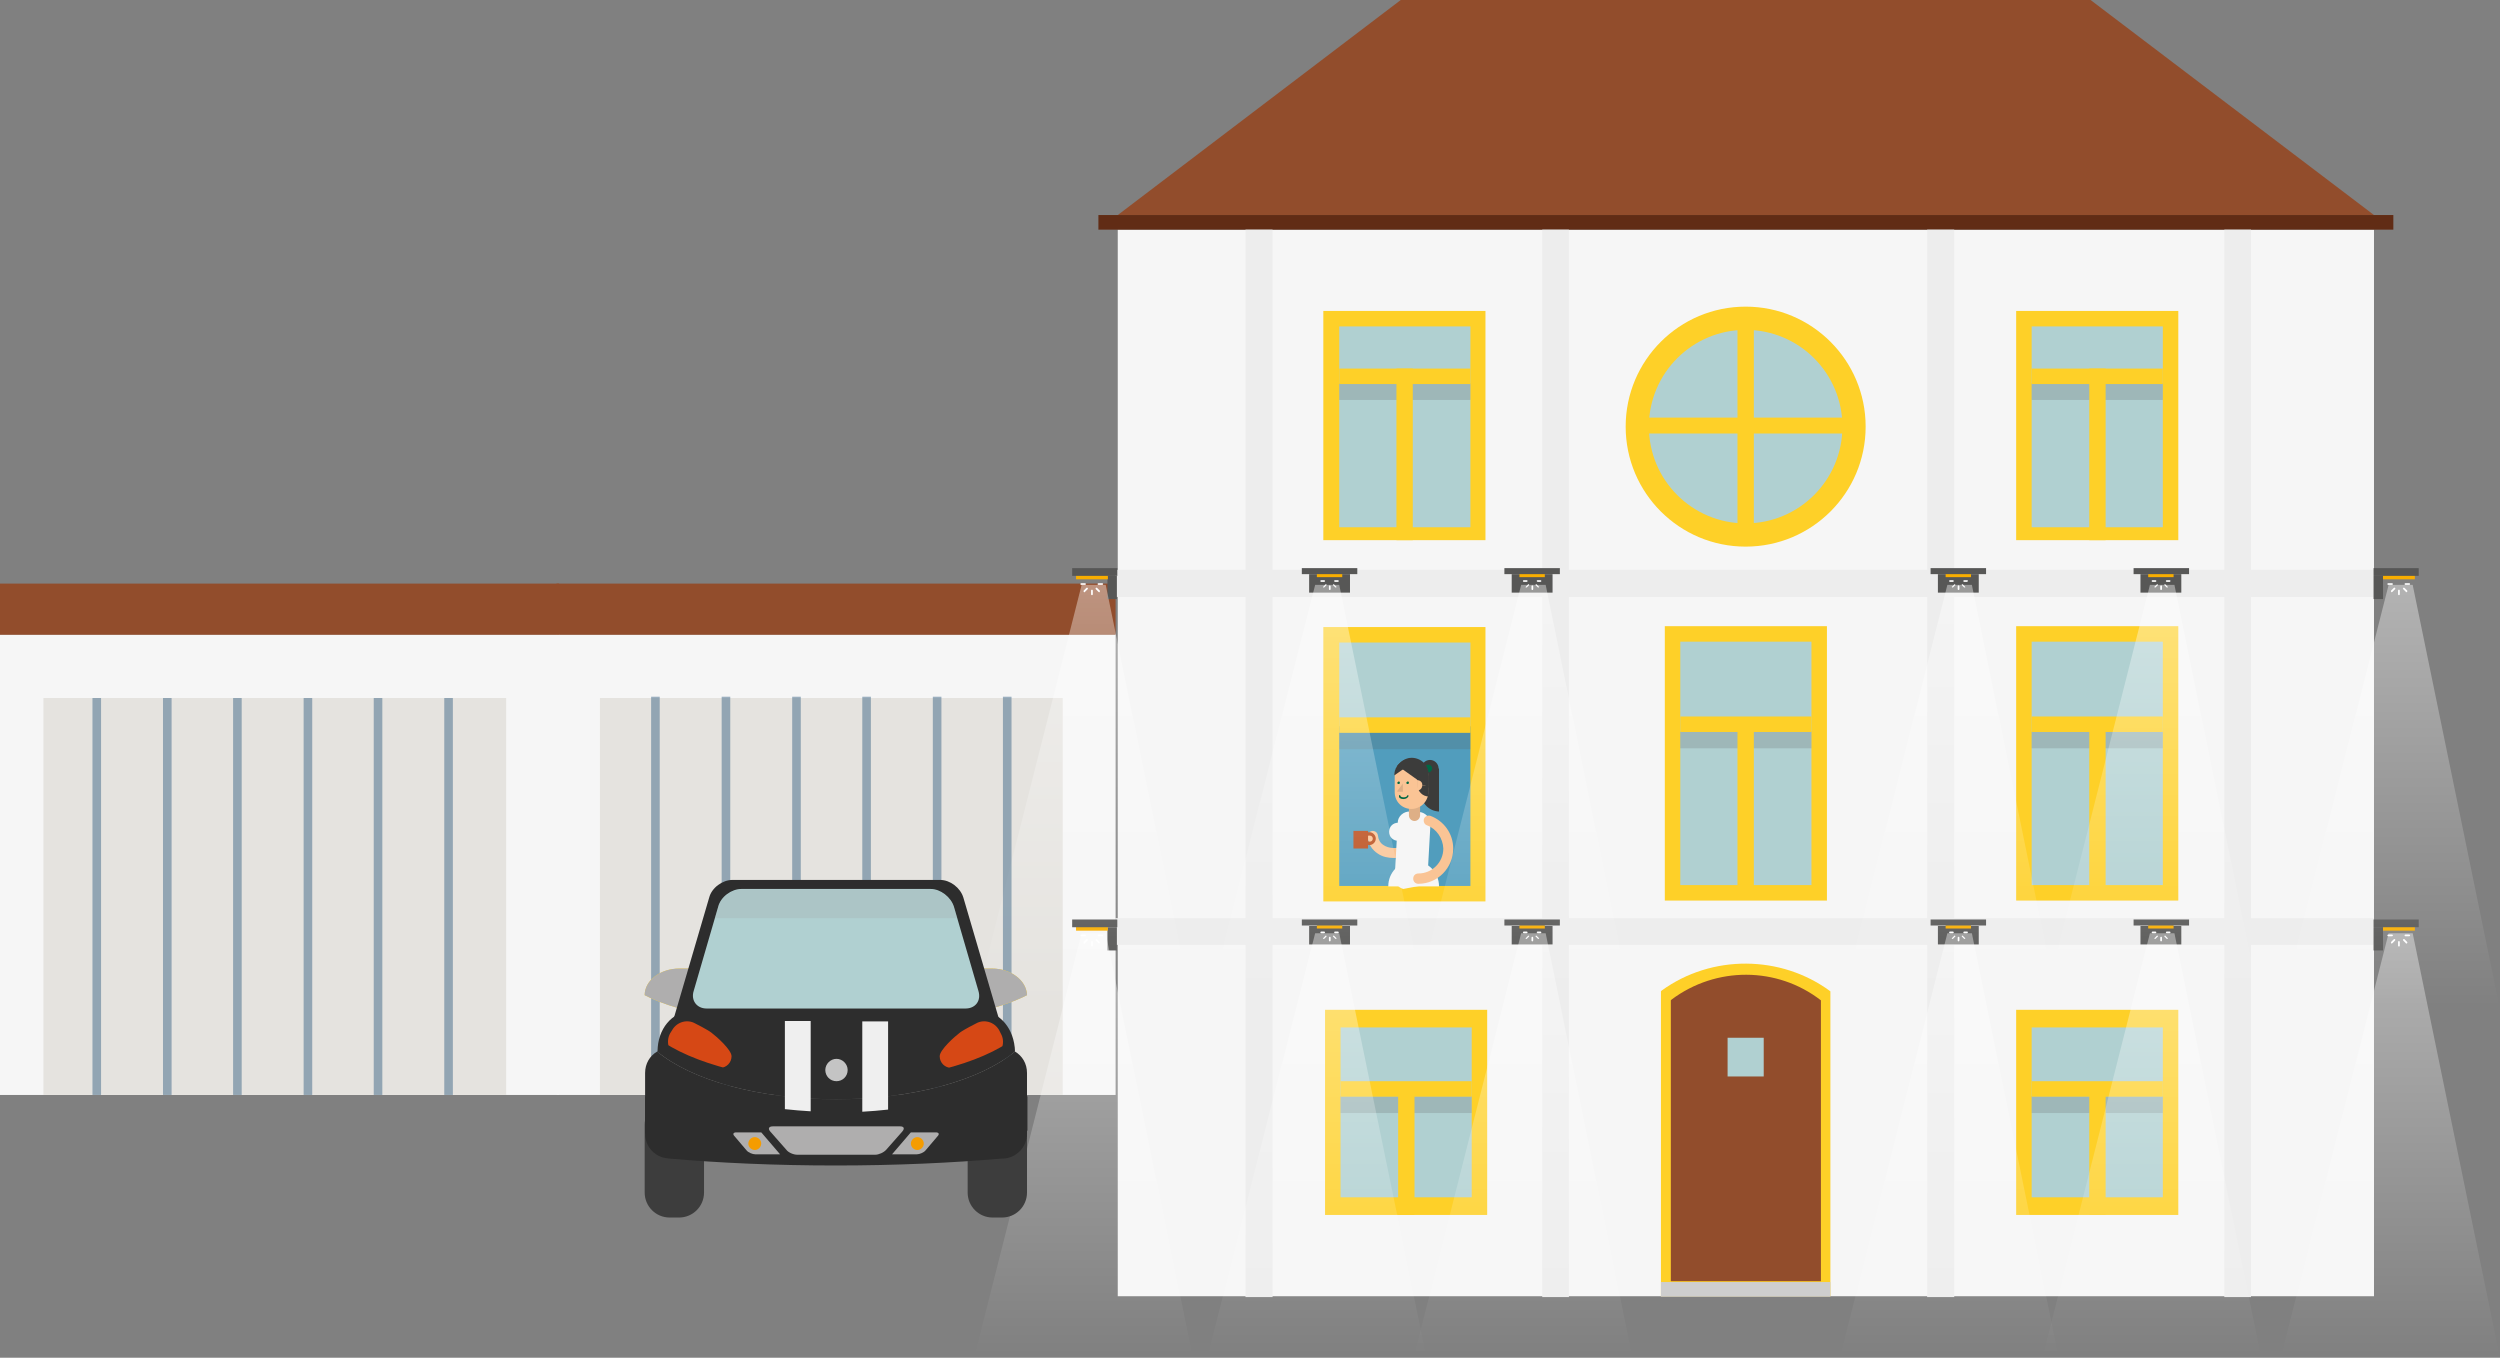 <?xml version="1.0" encoding="utf-8"?>
<!-- Generator: Adobe Illustrator 19.1.0, SVG Export Plug-In . SVG Version: 6.00 Build 0)  -->
<svg version="1.0" id="Laag_1" xmlns="http://www.w3.org/2000/svg" xmlns:xlink="http://www.w3.org/1999/xlink" x="0px" y="0px"
	 viewBox="0 0 581.3 315.7" style="enable-background:new 0 0 581.3 315.7;" xml:space="preserve">
<rect x="0" y="0" width="581.3" height="315.7" fill="#808080" stroke="none"/>
<style type="text/css">
	.st0{fill:#F6F6F6;}
	.st1{fill:#924D2C;}
	.st2{fill:#E5E3DF;}
	.st3{opacity:0.5;}
	.st4{fill:none;stroke:#406887;stroke-width:2;stroke-miterlimit:10;}
	.st5{fill:#FED028;}
	.st6{fill:#612C15;}
	.st7{fill:#B0D0D1;}
	.st8{opacity:0.2;fill:#575756;}
	.st9{fill:#519DBD;}
	.st10{fill:#FAC495;}
	.st11{fill:#3C3C3B;}
	.st12{fill:#006844;}
	.st13{fill:#DEAF86;}
	.st14{fill:#DDAE86;}
	.st15{fill:#B94917;}
	.st16{fill:#CECECE;}
	.st17{fill:#EDEDED;}
	.st18{fill:#575756;}
	.st19{fill:#F9AE00;}
	.st20{fill:#FFFFFF;}
	.st21{opacity:0.4;fill:url(#SVGID_1_);}
	.st22{opacity:0.4;fill:url(#SVGID_2_);}
	.st23{opacity:0.4;fill:url(#SVGID_3_);}
	.st24{opacity:0.4;fill:url(#SVGID_4_);}
	.st25{opacity:0.4;fill:url(#SVGID_5_);}
	.st26{opacity:0.4;fill:url(#SVGID_6_);}
	.st27{opacity:0.4;fill:url(#SVGID_7_);}
	.st28{opacity:0.4;fill:url(#SVGID_8_);}
	.st29{opacity:0.4;fill:url(#SVGID_9_);}
	.st30{opacity:0.4;fill:url(#SVGID_10_);}
	.st31{opacity:0.4;fill:url(#SVGID_11_);}
	.st32{opacity:0.4;fill:url(#SVGID_12_);}
	.st33{fill:#AFAEAE;}
	.st34{fill:#2D2D2D;}
	.st35{fill:#3D3D3D;}
	.st36{opacity:0.4;fill:#2D2D2D;}
	.st37{opacity:0.4;fill:#F59C00;}
	.st38{fill:#C4C4C4;}
	.st39{clip-path:url(#SVGID_14_);}
	.st40{fill:#D64815;}
	.st41{fill:#F59C00;}
	.st42{opacity:0.2;}
	.st43{fill:#9D9D9C;}
	.st44{fill:#EFEFEF;}
</style>
<g>
	<g>
		<rect x="129.4" y="147.5" class="st0" width="130" height="107.1"/>
		<rect x="129.4" y="135.7" class="st1" width="130" height="11.9"/>
		<rect x="139.5" y="162.3" class="st2" width="107.6" height="92.3"/>
	</g>
	<g>
		<rect x="0" y="147.5" class="st0" width="130" height="107.1"/>
		<rect x="0" y="135.7" class="st1" width="130" height="11.9"/>
		<rect x="10.1" y="162.3" class="st2" width="107.6" height="92.3"/>
		<g class="st3">
			<line class="st4" x1="22.5" y1="162.3" x2="22.5" y2="254.6"/>
			<line class="st4" x1="38.9" y1="162.3" x2="38.9" y2="254.6"/>
			<line class="st4" x1="55.2" y1="162.3" x2="55.2" y2="254.6"/>
			<line class="st4" x1="71.6" y1="162.3" x2="71.6" y2="254.6"/>
			<line class="st4" x1="87.9" y1="162.3" x2="87.9" y2="254.6"/>
			<line class="st4" x1="104.3" y1="162.3" x2="104.3" y2="254.6"/>
		</g>
	</g>
	<g>
		<rect x="259.9" y="53.4" class="st0" width="292.1" height="248"/>
		<path class="st5" d="M386.2,301.4h39.4v-70.9h0c-11.5-8.5-27.6-8.6-39.2-0.2l-0.2,0.2V301.4z"/>
		<polygon class="st1" points="486.1,0 406.1,0 405.8,0 325.7,0 259.9,50 405.8,50 406.1,50 552,50 		"/>
		<polygon class="st6" points="406.1,50 405.8,50 255.4,50 255.4,53.4 405.8,53.4 406.1,53.4 556.5,53.4 556.5,50 		"/>
		<circle class="st5" cx="405.9" cy="99.2" r="27.9"/>
		<circle class="st7" cx="405.9" cy="99.2" r="22.5"/>
		<polyline class="st5" points="404,122.7 407.8,122.7 407.8,75.2 404,75.2 		"/>
		<polyline class="st5" points="382.2,97.1 382.2,100.8 429.6,100.8 429.6,97.1 		"/>
		<g>
			<rect x="307.7" y="72.3" class="st5" width="37.7" height="53.3"/>
			<rect x="311.4" y="75.9" class="st7" width="30.5" height="46.7"/>
			<rect x="311.4" y="89.1" class="st8" width="30.5" height="3.9"/>
			<rect x="324.7" y="85.7" class="st5" width="3.8" height="39.9"/>
			<rect x="311.4" y="85.7" class="st5" width="30.5" height="3.6"/>
		</g>
		<g>
			<rect x="468.8" y="72.3" class="st5" width="37.7" height="53.3"/>
			<rect x="472.4" y="75.9" class="st7" width="30.5" height="46.7"/>
			<rect x="472.4" y="89.1" class="st8" width="30.5" height="3.9"/>
			<rect x="485.8" y="85.7" class="st5" width="3.8" height="39.9"/>
			<rect x="472.4" y="85.7" class="st5" width="30.5" height="3.6"/>
		</g>
		<g>
			<g>
				<rect x="307.7" y="145.8" class="st5" width="37.7" height="63.8"/>
				<rect x="311.4" y="149.4" class="st7" width="30.5" height="19.4"/>
				<rect x="311.4" y="168.9" class="st9" width="30.5" height="37.1"/>
				<rect x="311.4" y="170.3" class="st8" width="30.5" height="3.9"/>
				<rect x="311.4" y="166.8" class="st5" width="30.5" height="3.6"/>
			</g>
			<g>
				<path class="st10" d="M324.1,199.5c1,0,2-0.2,3-0.5c1.2-0.4,2.1-1.3,2.4-2.6c0.5-2-0.5-4.6-1.8-5.9c-0.5-0.5-1.2-0.5-1.7,0
					c-0.5,0.5-0.5,1.2,0,1.7c0.8,0.8,1.4,2.5,1.2,3.7c-0.1,0.5-0.4,0.7-0.8,0.9c-1.8,0.6-3.5,0.5-4.7-0.3c-0.8-0.5-1.2-1.3-1.3-2.2
					c-0.1-0.7-0.6-1.1-1.3-1.1c-0.7,0.1-1.1,0.6-1.1,1.3c0.1,1.7,1,3.1,2.4,4C321.4,199.2,322.7,199.5,324.1,199.5z"/>
				<g>
					<path class="st0" d="M331.9,204.3l0.7-12.5c0.1-1.5-1.1-2.9-2.6-3l-2.1-0.1c-1.5-0.1-2.9,1.1-2.9,2.6l-0.7,12.6
						c-0.1,1.3,0.8,2.5,2,2.8l5.3-1C331.7,205.3,331.8,204.9,331.9,204.3z"/>
				</g>
				<g>
					<path class="st0" d="M334.6,206.1c0-3.3-2.6-5.9-5.9-5.9c-3.3,0-5.9,2.6-5.9,5.9l0,0L334.6,206.1L334.6,206.1z"/>
				</g>
				<path class="st10" d="M329.8,205.5C329.8,205.5,329.8,205.5,329.8,205.5c4.5,0,8.1-3.7,8.1-8.2c0-3.4-2.1-6.4-5.3-7.6
					c-0.6-0.2-1.3,0.1-1.5,0.7c-0.2,0.6,0.1,1.3,0.7,1.5c2.2,0.8,3.7,3,3.8,5.4c0,3.2-2.6,5.8-5.8,5.8c-0.7,0-1.2,0.5-1.2,1.2
					C328.6,205,329.1,205.5,329.8,205.5z"/>
				<g>
					<path class="st0" d="M327.2,193.4c0,1.2-0.9,2.1-2.1,2.1c-1.2,0-2.1-0.9-2.1-2.1c0-1.2,0.9-2.1,2.1-2.1
						C326.3,191.3,327.2,192.3,327.2,193.4z"/>
				</g>
				<g>
					<path class="st11" d="M330.5,184.6h4.1v4.1C332.3,188.6,330.5,186.8,330.5,184.6z"/>
					<path class="st11" d="M330.5,178.7c0,1.1,0.9,2,2,2c1.1,0,2-0.9,2-2c0-1.1-0.9-2-2-2C331.4,176.7,330.5,177.6,330.5,178.7z"/>
					<rect x="330.5" y="178.7" class="st11" width="4.1" height="6"/>
					<path class="st12" d="M331.2,178.7c0,0.5,0.4,0.9,0.9,0.9c0.5,0,0.9-0.4,0.9-0.9c0-0.5-0.4-0.9-0.9-0.9
						C331.6,177.8,331.2,178.2,331.2,178.7z"/>
				</g>
				<path class="st13" d="M328.9,190.9c0.7,0,1.3-0.6,1.3-1.3v-2.5c0-0.7-0.6-1.3-1.3-1.3c-0.7,0-1.3,0.6-1.3,1.3v2.5
					C327.6,190.3,328.2,190.9,328.9,190.9z"/>
				<path class="st10" d="M324.9,178.2C324.9,178.2,324.9,178.2,324.9,178.2c0.1-0.1,0.1-0.2,0.2-0.3c0.1-0.1,0.2-0.2,0.3-0.3
					c0.2-0.2,0.4-0.4,0.7-0.6c0.6-0.4,1.3-0.6,2.1-0.6c2.2,0,3.9,1.7,3.9,3.9l0,0.5l0,0v0.9l0,2.5c0,0.1,0,0.2,0,0.3c0,0,0,0,0,0
					c-0.1,1.3-0.9,2.5-2,3.1c-0.6,0.3-1.2,0.5-1.9,0.5c-2.2,0-3.9-1.7-3.9-3.9l0-3.1v-0.9C324.3,179.5,324.5,178.8,324.9,178.2z"/>
				<g>
					<path class="st11" d="M325.1,177.8c0.1-0.1,0.2-0.2,0.3-0.3c0.2-0.2,0.4-0.4,0.7-0.6c0.6-0.4,1.3-0.7,2.1-0.7
						c2.2,0,4,1.7,4,3.9l0,3.1l-7.3-5.2C325,177.9,325,177.9,325.1,177.8z"/>
				</g>
				<g>
					<path class="st12" d="M327,182c0,0.2,0.1,0.3,0.3,0.3c0.2,0,0.3-0.1,0.3-0.3c0-0.2-0.1-0.3-0.3-0.3
						C327.1,181.8,327,181.9,327,182z"/>
					<path class="st12" d="M324.9,182c0,0.2,0.1,0.3,0.3,0.3c0.2,0,0.3-0.1,0.3-0.3c0-0.2-0.1-0.3-0.3-0.3
						C325.1,181.8,324.9,181.9,324.9,182z"/>
					<g>
						<path class="st12" d="M326.3,185.8c0.6,0,1.1-0.3,1.2-0.7c0-0.1,0-0.2-0.1-0.2c-0.1,0-0.2,0-0.2,0.1c0,0.2-0.4,0.4-0.8,0.4
							c-0.5,0-0.8-0.2-0.8-0.4c0-0.1-0.1-0.2-0.2-0.1c-0.1,0-0.1,0.1-0.1,0.2C325.2,185.5,325.7,185.8,326.3,185.8z"/>
					</g>
				</g>
				<polygon class="st14" points="326.2,182.2 324.9,183.9 324.9,184.1 326.2,184.1 				"/>
				<path class="st11" d="M332.2,185.2c-1.4,0-2.6-1.2-2.6-2.6h2.6V185.2z"/>
				<polyline class="st11" points="332.2,180.3 329.6,180.3 329.6,182.6 332.2,182.6 				"/>
				<path class="st10" d="M329.5,181.4v2.4c0.7,0,1.2-0.5,1.2-1.2C330.8,181.9,330.2,181.4,329.5,181.4z"/>
				<g>
					<path class="st11" d="M324.2,180.3c0-0.8,0.2-1.5,0.6-2.1c0,0,0,0,0,0c0.1-0.1,0.1-0.2,0.2-0.3c0.1-0.1,0.2-0.2,0.3-0.3
						c0.2-0.2,0.4-0.4,0.7-0.6c0.6-0.4,1.3-0.6,2.1-0.6c0.5,0,1,0.1,1.4,0.2L324.2,180.3L324.2,180.3z"/>
				</g>
				<g>
					<rect x="314.7" y="193.2" class="st15" width="3.4" height="4.1"/>
					<path class="st15" d="M316.9,195c0-0.8,0.7-1.5,1.5-1.5c0.8,0,1.5,0.7,1.5,1.5c0,0.8-0.7,1.5-1.5,1.5
						C317.6,196.5,316.9,195.8,316.9,195z M317.7,195c0,0.4,0.3,0.7,0.8,0.7c0.4,0,0.7-0.3,0.7-0.7c0-0.4-0.3-0.7-0.7-0.7
						C318,194.2,317.7,194.6,317.7,195z"/>
				</g>
			</g>
		</g>
		<g>
			<rect x="387.1" y="145.6" class="st5" width="37.7" height="63.8"/>
			<rect x="390.7" y="149.2" class="st7" width="30.5" height="56.6"/>
			<rect x="390.7" y="170.1" class="st8" width="30.5" height="3.9"/>
			<rect x="404" y="167.7" class="st5" width="3.8" height="39.9"/>
			<rect x="390.7" y="166.6" class="st5" width="30.5" height="3.6"/>
		</g>
		<g>
			<rect x="468.8" y="145.6" class="st5" width="37.7" height="63.8"/>
			<rect x="472.4" y="149.2" class="st7" width="30.5" height="56.6"/>
			<rect x="472.4" y="170.1" class="st8" width="30.5" height="3.9"/>
			<rect x="485.8" y="167.7" class="st5" width="3.8" height="39.9"/>
			<rect x="472.4" y="166.6" class="st5" width="30.5" height="3.6"/>
		</g>
		<g>
			<rect x="468.8" y="234.8" class="st5" width="37.7" height="47.7"/>
			<rect x="472.4" y="238.9" class="st7" width="30.5" height="39.5"/>
			<rect x="472.4" y="254.9" class="st8" width="30.5" height="3.9"/>
			<rect x="485.8" y="252.5" class="st5" width="3.8" height="30"/>
			<rect x="472.4" y="251.4" class="st5" width="30.5" height="3.6"/>
		</g>
		<g>
			<rect x="308.1" y="234.8" class="st5" width="37.7" height="47.7"/>
			<rect x="311.7" y="238.9" class="st7" width="30.5" height="39.5"/>
			<rect x="311.7" y="254.9" class="st8" width="30.5" height="3.9"/>
			<rect x="325.1" y="252.5" class="st5" width="3.8" height="30"/>
			<rect x="311.7" y="251.4" class="st5" width="30.5" height="3.6"/>
		</g>
		<g>
			<g>
				<g>
					<g>
						<rect x="386.2" y="298.1" class="st16" width="39.4" height="3.4"/>
						<path class="st1" d="M388.5,297.9h34.9v-65.3v0c-10.2-7.9-24.4-7.9-34.7-0.2l-0.2,0.2V297.9z"/>
						<g>
							<rect x="401.7" y="241.3" class="st7" width="8.4" height="9"/>
						</g>
					</g>
				</g>
			</g>
		</g>
		<g>
			<g>
				<rect x="358.6" y="53.4" class="st17" width="6.2" height="248.2"/>
			</g>
			<rect x="289.6" y="53.4" class="st17" width="6.3" height="248.2"/>
		</g>
		<g>
			<g>
				<rect x="517.2" y="53.4" class="st17" width="6.2" height="248.2"/>
			</g>
			<rect x="448.1" y="53.4" class="st17" width="6.3" height="248.2"/>
		</g>
		<g>
			<g>
				<rect x="259.3" y="213.5" class="st17" width="292.7" height="6.2"/>
			</g>
			<rect x="259.3" y="132.5" class="st17" width="292.7" height="6.3"/>
		</g>
		<g>
			<g>
				<g>
					<rect x="497.7" y="133.5" class="st18" width="9.5" height="4.3"/>
					<rect x="499.5" y="133.4" class="st19" width="5.9" height="0.8"/>
					<rect x="496.1" y="132.1" class="st18" width="12.9" height="1.4"/>
					<g>
						<path class="st20" d="M502.5,137.2c-0.1,0-0.2-0.1-0.2-0.2v-0.7c0-0.1,0.1-0.2,0.2-0.2c0.1,0,0.2,0.1,0.2,0.2v0.7
							C502.7,137.1,502.6,137.2,502.5,137.2z"/>
						<path class="st20" d="M501.2,135.3h-0.7c-0.1,0-0.2-0.1-0.2-0.2c0-0.1,0.1-0.2,0.2-0.2h0.7c0.1,0,0.2,0.1,0.2,0.2
							C501.4,135.2,501.3,135.3,501.2,135.3z"/>
						<path class="st20" d="M504.5,135.3h-0.7c-0.1,0-0.2-0.1-0.2-0.2c0-0.1,0.1-0.2,0.2-0.2h0.7c0.1,0,0.2,0.1,0.2,0.2
							C504.6,135.2,504.6,135.3,504.5,135.3z"/>
						<path class="st20" d="M501.1,136.6c0,0-0.1,0-0.1,0c-0.1-0.1-0.1-0.2,0-0.2l0.5-0.5c0.1-0.1,0.2-0.1,0.2,0
							c0.1,0.1,0.1,0.2,0,0.2l-0.5,0.5C501.2,136.6,501.2,136.6,501.1,136.6z"/>
						<path class="st20" d="M503.9,136.6c0,0-0.1,0-0.1,0l-0.5-0.5c-0.1-0.1-0.1-0.2,0-0.2c0.1-0.1,0.2-0.1,0.2,0l0.5,0.5
							c0.1,0.1,0.1,0.2,0,0.2C504,136.6,503.9,136.6,503.9,136.6z"/>
					</g>
				</g>
				<g>
					<rect x="450.6" y="133.5" class="st18" width="9.5" height="4.3"/>
					<rect x="452.4" y="133.4" class="st19" width="5.9" height="0.8"/>
					<rect x="448.9" y="132.1" class="st18" width="12.9" height="1.4"/>
					<g>
						<path class="st20" d="M455.4,137.2c-0.1,0-0.2-0.1-0.2-0.2v-0.7c0-0.1,0.1-0.2,0.2-0.2c0.1,0,0.2,0.1,0.2,0.2v0.7
							C455.6,137.1,455.5,137.2,455.4,137.2z"/>
						<path class="st20" d="M454.1,135.3h-0.7c-0.1,0-0.2-0.1-0.2-0.2c0-0.1,0.1-0.2,0.2-0.2h0.7c0.1,0,0.2,0.1,0.2,0.2
							C454.3,135.2,454.2,135.3,454.1,135.3z"/>
						<path class="st20" d="M457.4,135.3h-0.7c-0.1,0-0.2-0.1-0.2-0.2c0-0.1,0.1-0.2,0.2-0.2h0.7c0.1,0,0.2,0.1,0.2,0.2
							C457.5,135.2,457.4,135.3,457.4,135.3z"/>
						<path class="st20" d="M454,136.6c0,0-0.1,0-0.1,0c-0.1-0.1-0.1-0.2,0-0.2l0.5-0.5c0.1-0.1,0.2-0.1,0.2,0
							c0.1,0.1,0.1,0.2,0,0.2l-0.5,0.5C454.1,136.6,454,136.6,454,136.6z"/>
						<path class="st20" d="M456.8,136.6c0,0-0.1,0-0.1,0l-0.5-0.5c-0.1-0.1-0.1-0.2,0-0.2c0.1-0.1,0.2-0.1,0.2,0l0.5,0.5
							c0.1,0.1,0.1,0.2,0,0.2C456.9,136.6,456.8,136.6,456.8,136.6z"/>
					</g>
				</g>
				<g>
					<rect x="551.9" y="133.9" class="st18" width="2.2" height="5.4"/>
					<rect x="554.1" y="133.7" class="st19" width="7.4" height="1"/>
					<rect x="551.9" y="132.1" class="st18" width="10.5" height="1.8"/>
					<g>
						<path class="st20" d="M557.8,138.4c-0.1,0-0.2-0.1-0.2-0.2v-0.9c0-0.1,0.1-0.2,0.2-0.2c0.1,0,0.2,0.1,0.2,0.2v0.9
							C558,138.3,557.9,138.4,557.8,138.4z"/>
						<path class="st20" d="M560.2,136h-0.9c-0.1,0-0.2-0.1-0.2-0.2c0-0.1,0.1-0.2,0.2-0.2h0.9c0.1,0,0.2,0.1,0.2,0.2
							C560.4,135.9,560.3,136,560.2,136z"/>
						<path class="st20" d="M556.2,136h-0.9c-0.1,0-0.2-0.1-0.2-0.2c0-0.1,0.1-0.2,0.2-0.2h0.9c0.1,0,0.2,0.1,0.2,0.2
							C556.4,135.9,556.3,136,556.2,136z"/>
						<path class="st20" d="M559.5,137.7c-0.1,0-0.1,0-0.1-0.1l-0.6-0.6c-0.1-0.1-0.1-0.2,0-0.3c0.1-0.1,0.2-0.1,0.3,0l0.6,0.6
							c0.1,0.1,0.1,0.2,0,0.3C559.6,137.7,559.6,137.7,559.5,137.7z"/>
						<path class="st20" d="M556.1,137.7c-0.1,0-0.1,0-0.1-0.1c-0.1-0.1-0.1-0.2,0-0.3l0.6-0.6c0.1-0.1,0.2-0.1,0.3,0
							c0.1,0.1,0.1,0.2,0,0.3l-0.6,0.6C556.2,137.7,556.1,137.7,556.1,137.7z"/>
					</g>
				</g>
			</g>
		</g>
		<g>
			<g>
				<g>
					<rect x="497.7" y="215.3" class="st18" width="9.5" height="4.3"/>
					<rect x="499.5" y="215.1" class="st19" width="5.9" height="0.8"/>
					<rect x="496.1" y="213.8" class="st18" width="12.9" height="1.4"/>
					<g>
						<path class="st20" d="M502.5,218.9c-0.1,0-0.2-0.1-0.2-0.2v-0.7c0-0.1,0.1-0.2,0.2-0.2c0.1,0,0.2,0.1,0.2,0.2v0.7
							C502.7,218.8,502.6,218.9,502.5,218.9z"/>
						<path class="st20" d="M501.2,217h-0.7c-0.1,0-0.2-0.1-0.2-0.2c0-0.1,0.1-0.2,0.2-0.2h0.7c0.1,0,0.2,0.1,0.2,0.2
							C501.4,216.9,501.3,217,501.2,217z"/>
						<path class="st20" d="M504.5,217h-0.7c-0.1,0-0.2-0.1-0.2-0.2c0-0.1,0.1-0.2,0.2-0.2h0.7c0.1,0,0.2,0.1,0.2,0.2
							C504.6,216.9,504.6,217,504.5,217z"/>
						<path class="st20" d="M501.1,218.3c0,0-0.1,0-0.1,0c-0.1-0.1-0.1-0.2,0-0.2l0.5-0.5c0.1-0.1,0.2-0.1,0.2,0
							c0.1,0.1,0.1,0.2,0,0.2l-0.5,0.5C501.2,218.3,501.2,218.3,501.1,218.3z"/>
						<path class="st20" d="M503.9,218.3c0,0-0.1,0-0.1,0l-0.5-0.5c-0.1-0.1-0.1-0.2,0-0.2c0.1-0.1,0.2-0.1,0.2,0l0.5,0.5
							c0.1,0.1,0.1,0.2,0,0.2C504,218.3,503.9,218.3,503.9,218.3z"/>
					</g>
				</g>
				<g>
					<rect x="450.6" y="215.3" class="st18" width="9.5" height="4.3"/>
					<rect x="452.4" y="215.1" class="st19" width="5.9" height="0.8"/>
					<rect x="448.9" y="213.8" class="st18" width="12.9" height="1.4"/>
					<g>
						<path class="st20" d="M455.4,218.9c-0.1,0-0.2-0.1-0.2-0.2v-0.7c0-0.1,0.1-0.2,0.2-0.2c0.1,0,0.2,0.1,0.2,0.2v0.7
							C455.6,218.8,455.5,218.9,455.4,218.9z"/>
						<path class="st20" d="M454.1,217h-0.7c-0.1,0-0.2-0.1-0.2-0.2c0-0.1,0.1-0.2,0.2-0.2h0.7c0.1,0,0.2,0.1,0.2,0.2
							C454.3,216.9,454.2,217,454.1,217z"/>
						<path class="st20" d="M457.4,217h-0.7c-0.1,0-0.2-0.1-0.2-0.2c0-0.1,0.1-0.2,0.2-0.2h0.7c0.1,0,0.2,0.1,0.2,0.2
							C457.5,216.9,457.4,217,457.4,217z"/>
						<path class="st20" d="M454,218.3c0,0-0.1,0-0.1,0c-0.1-0.1-0.1-0.2,0-0.2l0.5-0.5c0.1-0.1,0.2-0.1,0.2,0
							c0.1,0.1,0.1,0.2,0,0.2l-0.5,0.5C454.1,218.3,454,218.3,454,218.3z"/>
						<path class="st20" d="M456.8,218.3c0,0-0.1,0-0.1,0l-0.5-0.5c-0.1-0.1-0.1-0.2,0-0.2c0.1-0.1,0.2-0.1,0.2,0l0.5,0.5
							c0.1,0.1,0.1,0.2,0,0.2C456.9,218.3,456.8,218.3,456.8,218.3z"/>
					</g>
				</g>
				<g>
					<rect x="551.9" y="215.6" class="st18" width="2.2" height="5.4"/>
					<rect x="554.1" y="215.4" class="st19" width="7.4" height="1"/>
					<rect x="551.9" y="213.8" class="st18" width="10.5" height="1.8"/>
					<g>
						<path class="st20" d="M557.8,220.1c-0.1,0-0.2-0.1-0.2-0.2v-0.9c0-0.1,0.1-0.2,0.2-0.2c0.1,0,0.2,0.1,0.2,0.2v0.9
							C558,220,557.9,220.1,557.8,220.1z"/>
						<path class="st20" d="M560.2,217.7h-0.9c-0.1,0-0.2-0.1-0.2-0.2s0.1-0.2,0.2-0.2h0.9c0.1,0,0.2,0.1,0.2,0.2
							S560.3,217.7,560.2,217.7z"/>
						<path class="st20" d="M556.2,217.7h-0.9c-0.1,0-0.2-0.1-0.2-0.2s0.1-0.2,0.2-0.2h0.9c0.1,0,0.2,0.1,0.2,0.2
							S556.3,217.7,556.2,217.7z"/>
						<path class="st20" d="M559.5,219.4c-0.1,0-0.1,0-0.1-0.1l-0.6-0.6c-0.1-0.1-0.1-0.2,0-0.3c0.1-0.1,0.2-0.1,0.3,0l0.6,0.6
							c0.1,0.1,0.1,0.2,0,0.3C559.6,219.4,559.6,219.4,559.5,219.4z"/>
						<path class="st20" d="M556.1,219.4c-0.1,0-0.1,0-0.1-0.1c-0.1-0.1-0.1-0.2,0-0.3l0.6-0.6c0.1-0.1,0.2-0.1,0.3,0
							c0.1,0.1,0.1,0.2,0,0.3l-0.6,0.6C556.2,219.4,556.1,219.4,556.1,219.4z"/>
					</g>
				</g>
			</g>
		</g>
		<g>
			<g>
				<g>
					<rect x="304.4" y="133.5" class="st18" width="9.5" height="4.3"/>
					<rect x="306.2" y="133.4" class="st19" width="5.9" height="0.8"/>
					<rect x="302.7" y="132.1" class="st18" width="12.9" height="1.4"/>
					<g>
						<path class="st20" d="M309.2,137.2c0.1,0,0.2-0.1,0.2-0.2v-0.7c0-0.1-0.1-0.2-0.2-0.2c-0.1,0-0.2,0.1-0.2,0.2v0.7
							C309,137.1,309.1,137.2,309.2,137.2z"/>
						<path class="st20" d="M310.4,135.3h0.7c0.1,0,0.2-0.1,0.2-0.2c0-0.1-0.1-0.2-0.2-0.2h-0.7c-0.1,0-0.2,0.1-0.2,0.2
							C310.3,135.2,310.3,135.3,310.4,135.3z"/>
						<path class="st20" d="M307.2,135.3h0.7c0.1,0,0.2-0.1,0.2-0.2c0-0.1-0.1-0.2-0.2-0.2h-0.7c-0.1,0-0.2,0.1-0.2,0.2
							C307,135.2,307.1,135.3,307.2,135.3z"/>
						<path class="st20" d="M310.6,136.6c0,0,0.1,0,0.1,0c0.1-0.1,0.1-0.2,0-0.2l-0.5-0.5c-0.1-0.1-0.2-0.1-0.2,0
							c-0.1,0.1-0.1,0.2,0,0.2l0.5,0.5C310.5,136.6,310.5,136.6,310.6,136.6z"/>
						<path class="st20" d="M307.8,136.6c0,0,0.1,0,0.1,0l0.5-0.5c0.1-0.1,0.1-0.2,0-0.2c-0.1-0.1-0.2-0.1-0.2,0l-0.5,0.5
							c-0.1,0.1-0.1,0.2,0,0.2C307.7,136.6,307.7,136.6,307.8,136.6z"/>
					</g>
				</g>
				<g>
					<rect x="351.5" y="133.5" class="st18" width="9.5" height="4.3"/>
					<rect x="353.3" y="133.4" class="st19" width="5.9" height="0.8"/>
					<rect x="349.8" y="132.1" class="st18" width="12.9" height="1.4"/>
					<g>
						<path class="st20" d="M356.3,137.2c0.1,0,0.2-0.1,0.2-0.2v-0.7c0-0.1-0.1-0.2-0.2-0.2c-0.1,0-0.2,0.1-0.2,0.2v0.7
							C356.1,137.1,356.2,137.2,356.3,137.2z"/>
						<path class="st20" d="M357.5,135.3h0.7c0.1,0,0.2-0.1,0.2-0.2c0-0.1-0.1-0.2-0.2-0.2h-0.7c-0.1,0-0.2,0.1-0.2,0.2
							C357.4,135.2,357.5,135.3,357.5,135.3z"/>
						<path class="st20" d="M354.3,135.3h0.7c0.1,0,0.2-0.1,0.2-0.2c0-0.1-0.1-0.2-0.2-0.2h-0.7c-0.1,0-0.2,0.1-0.2,0.2
							C354.1,135.2,354.2,135.3,354.3,135.3z"/>
						<path class="st20" d="M357.7,136.6c0,0,0.1,0,0.1,0c0.1-0.1,0.1-0.2,0-0.2l-0.5-0.5c-0.1-0.1-0.2-0.1-0.2,0
							c-0.1,0.1-0.1,0.2,0,0.2l0.5,0.5C357.6,136.6,357.6,136.6,357.7,136.6z"/>
						<path class="st20" d="M354.9,136.6c0,0,0.1,0,0.1,0l0.5-0.5c0.1-0.1,0.1-0.2,0-0.2c-0.1-0.1-0.2-0.1-0.2,0l-0.5,0.5
							c-0.1,0.1-0.1,0.2,0,0.2C354.8,136.6,354.9,136.6,354.9,136.6z"/>
					</g>
				</g>
				<g>
					<rect x="257.5" y="133.9" class="st18" width="2.2" height="5.4"/>
					<rect x="250.2" y="133.7" class="st19" width="7.4" height="1"/>
					<rect x="249.3" y="132.1" class="st18" width="10.5" height="1.8"/>
					<g>
						<path class="st20" d="M253.9,138.4c0.1,0,0.2-0.1,0.2-0.2v-0.9c0-0.1-0.1-0.2-0.2-0.2c-0.1,0-0.2,0.1-0.2,0.2v0.9
							C253.7,138.3,253.8,138.4,253.9,138.4z"/>
						<path class="st20" d="M251.4,136h0.9c0.1,0,0.2-0.1,0.2-0.2c0-0.1-0.1-0.2-0.2-0.2h-0.9c-0.1,0-0.2,0.1-0.2,0.2
							C251.2,135.9,251.3,136,251.4,136z"/>
						<path class="st20" d="M255.4,136h0.9c0.1,0,0.2-0.1,0.2-0.2c0-0.1-0.1-0.2-0.2-0.2h-0.9c-0.1,0-0.2,0.1-0.2,0.2
							C255.2,135.9,255.3,136,255.4,136z"/>
						<path class="st20" d="M252.2,137.7c0.1,0,0.1,0,0.1-0.1l0.6-0.6c0.1-0.1,0.1-0.2,0-0.3c-0.1-0.1-0.2-0.1-0.3,0l-0.6,0.6
							c-0.1,0.1-0.1,0.2,0,0.3C252,137.7,252.1,137.7,252.2,137.7z"/>
						<path class="st20" d="M255.6,137.7c0.1,0,0.1,0,0.1-0.1c0.1-0.1,0.1-0.2,0-0.3l-0.6-0.6c-0.1-0.1-0.2-0.1-0.3,0
							c-0.1,0.1-0.1,0.2,0,0.3l0.6,0.6C255.5,137.7,255.5,137.7,255.6,137.7z"/>
					</g>
				</g>
			</g>
		</g>
		<g>
			<g>
				<g>
					<rect x="304.4" y="215.3" class="st18" width="9.5" height="4.3"/>
					<rect x="306.2" y="215.1" class="st19" width="5.9" height="0.8"/>
					<rect x="302.7" y="213.8" class="st18" width="12.9" height="1.4"/>
					<g>
						<path class="st20" d="M309.2,218.9c0.1,0,0.2-0.1,0.2-0.2v-0.7c0-0.1-0.1-0.2-0.2-0.2c-0.1,0-0.2,0.1-0.2,0.2v0.7
							C309,218.8,309.1,218.9,309.2,218.9z"/>
						<path class="st20" d="M310.4,217h0.7c0.1,0,0.2-0.1,0.2-0.2c0-0.1-0.1-0.2-0.2-0.2h-0.7c-0.1,0-0.2,0.1-0.2,0.2
							C310.3,216.9,310.3,217,310.4,217z"/>
						<path class="st20" d="M307.2,217h0.7c0.1,0,0.2-0.1,0.2-0.2c0-0.1-0.1-0.2-0.2-0.2h-0.7c-0.1,0-0.2,0.1-0.2,0.2
							C307,216.9,307.1,217,307.2,217z"/>
						<path class="st20" d="M310.6,218.3c0,0,0.1,0,0.1,0c0.1-0.1,0.1-0.2,0-0.2l-0.5-0.5c-0.1-0.1-0.2-0.1-0.2,0
							c-0.1,0.1-0.1,0.2,0,0.2l0.5,0.5C310.5,218.3,310.5,218.3,310.6,218.3z"/>
						<path class="st20" d="M307.8,218.3c0,0,0.1,0,0.1,0l0.5-0.5c0.1-0.1,0.1-0.2,0-0.2c-0.1-0.1-0.2-0.1-0.2,0l-0.5,0.5
							c-0.1,0.1-0.1,0.2,0,0.2C307.7,218.3,307.7,218.3,307.8,218.3z"/>
					</g>
				</g>
				<g>
					<rect x="351.5" y="215.3" class="st18" width="9.5" height="4.3"/>
					<rect x="353.3" y="215.1" class="st19" width="5.9" height="0.8"/>
					<rect x="349.8" y="213.8" class="st18" width="12.9" height="1.4"/>
					<g>
						<path class="st20" d="M356.3,218.9c0.1,0,0.2-0.1,0.2-0.2v-0.7c0-0.1-0.1-0.2-0.2-0.2c-0.1,0-0.2,0.1-0.2,0.2v0.7
							C356.1,218.8,356.2,218.9,356.3,218.9z"/>
						<path class="st20" d="M357.5,217h0.7c0.1,0,0.2-0.1,0.2-0.2c0-0.1-0.1-0.2-0.2-0.2h-0.7c-0.1,0-0.2,0.1-0.2,0.2
							C357.4,216.9,357.5,217,357.5,217z"/>
						<path class="st20" d="M354.3,217h0.7c0.1,0,0.2-0.1,0.2-0.2c0-0.1-0.1-0.2-0.2-0.2h-0.7c-0.1,0-0.2,0.1-0.2,0.2
							C354.1,216.9,354.2,217,354.3,217z"/>
						<path class="st20" d="M357.7,218.3c0,0,0.1,0,0.1,0c0.1-0.1,0.1-0.2,0-0.2l-0.5-0.5c-0.1-0.1-0.2-0.1-0.2,0
							c-0.1,0.1-0.1,0.2,0,0.2l0.5,0.5C357.6,218.3,357.6,218.3,357.7,218.3z"/>
						<path class="st20" d="M354.9,218.3c0,0,0.1,0,0.1,0l0.5-0.5c0.1-0.1,0.1-0.2,0-0.2c-0.1-0.1-0.2-0.1-0.2,0l-0.5,0.5
							c-0.1,0.1-0.1,0.2,0,0.2C354.8,218.3,354.9,218.3,354.9,218.3z"/>
					</g>
				</g>
				<g>
					<rect x="257.5" y="215.6" class="st18" width="2.2" height="5.4"/>
					<rect x="250.2" y="215.4" class="st19" width="7.4" height="1"/>
					<rect x="249.3" y="213.8" class="st18" width="10.5" height="1.8"/>
					<g>
						<path class="st20" d="M253.9,220.1c0.1,0,0.2-0.1,0.2-0.2v-0.9c0-0.1-0.1-0.2-0.2-0.2c-0.1,0-0.2,0.1-0.2,0.2v0.9
							C253.7,220,253.8,220.1,253.9,220.1z"/>
						<path class="st20" d="M251.4,217.7h0.9c0.1,0,0.2-0.1,0.2-0.2s-0.1-0.2-0.2-0.2h-0.9c-0.1,0-0.2,0.1-0.2,0.2
							S251.3,217.7,251.4,217.7z"/>
						<path class="st20" d="M255.4,217.7h0.9c0.1,0,0.2-0.1,0.2-0.2s-0.1-0.2-0.2-0.2h-0.9c-0.1,0-0.2,0.1-0.2,0.2
							S255.3,217.7,255.4,217.7z"/>
						<path class="st20" d="M252.2,219.4c0.1,0,0.1,0,0.1-0.1l0.6-0.6c0.1-0.1,0.1-0.2,0-0.3c-0.1-0.1-0.2-0.1-0.3,0l-0.6,0.6
							c-0.1,0.1-0.1,0.2,0,0.3C252,219.4,252.1,219.4,252.2,219.4z"/>
						<path class="st20" d="M255.6,219.4c0.1,0,0.1,0,0.1-0.1c0.1-0.1,0.1-0.2,0-0.3l-0.6-0.6c-0.1-0.1-0.2-0.1-0.3,0
							c-0.1,0.1-0.1,0.2,0,0.3l0.6,0.6C255.5,219.4,255.5,219.4,255.6,219.4z"/>
					</g>
				</g>
			</g>
		</g>
		
			<linearGradient id="SVGID_1_" gradientUnits="userSpaceOnUse" x1="-1238.614" y1="234.67" x2="-1238.614" y2="135.966" gradientTransform="matrix(-1 0 0 1 -682.818 0)">
			<stop  offset="0" style="stop-color:#FFFFFF;stop-opacity:0"/>
			<stop  offset="1" style="stop-color:#FFFFFF"/>
		</linearGradient>
		<polygon class="st21" points="530.3,234.7 581.3,234.7 561,136 555.4,136 		"/>
		
			<linearGradient id="SVGID_2_" gradientUnits="userSpaceOnUse" x1="-1238.614" y1="315.664" x2="-1238.614" y2="216.96" gradientTransform="matrix(-1 0 0 1 -682.818 0)">
			<stop  offset="0" style="stop-color:#FFFFFF;stop-opacity:0"/>
			<stop  offset="1" style="stop-color:#FFFFFF"/>
		</linearGradient>
		<polygon class="st22" points="530.3,315.7 581.3,315.7 561,217 555.4,217 		"/>
		
			<linearGradient id="SVGID_3_" gradientUnits="userSpaceOnUse" x1="-1183.184" y1="234.67" x2="-1183.184" y2="135.966" gradientTransform="matrix(-1 0 0 1 -682.818 0)">
			<stop  offset="0" style="stop-color:#FFFFFF;stop-opacity:0"/>
			<stop  offset="1" style="stop-color:#FFFFFF"/>
		</linearGradient>
		<polygon class="st23" points="474.9,234.7 525.8,234.7 505.6,136 499.9,136 		"/>
		
			<linearGradient id="SVGID_4_" gradientUnits="userSpaceOnUse" x1="-1183.184" y1="315.664" x2="-1183.184" y2="216.96" gradientTransform="matrix(-1 0 0 1 -682.818 0)">
			<stop  offset="0" style="stop-color:#FFFFFF;stop-opacity:0"/>
			<stop  offset="1" style="stop-color:#FFFFFF"/>
		</linearGradient>
		<polygon class="st24" points="474.9,315.7 525.8,315.7 505.6,217 499.9,217 		"/>
		
			<linearGradient id="SVGID_5_" gradientUnits="userSpaceOnUse" x1="-1136.072" y1="234.67" x2="-1136.072" y2="135.966" gradientTransform="matrix(-1 0 0 1 -682.818 0)">
			<stop  offset="0" style="stop-color:#FFFFFF;stop-opacity:0"/>
			<stop  offset="1" style="stop-color:#FFFFFF"/>
		</linearGradient>
		<polygon class="st25" points="427.8,234.7 478.7,234.7 458.5,136 452.8,136 		"/>
		
			<linearGradient id="SVGID_6_" gradientUnits="userSpaceOnUse" x1="-1136.072" y1="315.664" x2="-1136.072" y2="216.96" gradientTransform="matrix(-1 0 0 1 -682.818 0)">
			<stop  offset="0" style="stop-color:#FFFFFF;stop-opacity:0"/>
			<stop  offset="1" style="stop-color:#FFFFFF"/>
		</linearGradient>
		<polygon class="st26" points="427.8,315.7 478.7,315.7 458.5,217 452.8,217 		"/>
		
			<linearGradient id="SVGID_7_" gradientUnits="userSpaceOnUse" x1="-1036.965" y1="234.67" x2="-1036.965" y2="135.966" gradientTransform="matrix(-1 0 0 1 -682.818 0)">
			<stop  offset="0" style="stop-color:#FFFFFF;stop-opacity:0"/>
			<stop  offset="1" style="stop-color:#FFFFFF"/>
		</linearGradient>
		<polygon class="st27" points="328.7,234.7 379.6,234.7 359.4,136 353.7,136 		"/>
		
			<linearGradient id="SVGID_8_" gradientUnits="userSpaceOnUse" x1="-1036.965" y1="315.664" x2="-1036.965" y2="216.96" gradientTransform="matrix(-1 0 0 1 -682.818 0)">
			<stop  offset="0" style="stop-color:#FFFFFF;stop-opacity:0"/>
			<stop  offset="1" style="stop-color:#FFFFFF"/>
		</linearGradient>
		<polygon class="st28" points="328.7,315.7 379.6,315.7 359.4,217 353.7,217 		"/>
		
			<linearGradient id="SVGID_9_" gradientUnits="userSpaceOnUse" x1="-989.014" y1="234.67" x2="-989.014" y2="135.966" gradientTransform="matrix(-1 0 0 1 -682.818 0)">
			<stop  offset="0" style="stop-color:#FFFFFF;stop-opacity:0"/>
			<stop  offset="1" style="stop-color:#FFFFFF"/>
		</linearGradient>
		<polygon class="st29" points="280.7,234.7 331.7,234.7 311.4,136 305.8,136 		"/>
		
			<linearGradient id="SVGID_10_" gradientUnits="userSpaceOnUse" x1="-989.014" y1="315.664" x2="-989.014" y2="216.96" gradientTransform="matrix(-1 0 0 1 -682.818 0)">
			<stop  offset="0" style="stop-color:#FFFFFF;stop-opacity:0"/>
			<stop  offset="1" style="stop-color:#FFFFFF"/>
		</linearGradient>
		<polygon class="st30" points="280.7,315.7 331.7,315.7 311.4,217 305.8,217 		"/>
		
			<linearGradient id="SVGID_11_" gradientUnits="userSpaceOnUse" x1="-934.761" y1="234.67" x2="-934.761" y2="135.966" gradientTransform="matrix(-1 0 0 1 -682.818 0)">
			<stop  offset="0" style="stop-color:#FFFFFF;stop-opacity:0"/>
			<stop  offset="1" style="stop-color:#FFFFFF"/>
		</linearGradient>
		<polygon class="st31" points="226.5,234.7 277.4,234.7 257.1,136 251.5,136 		"/>
		
			<linearGradient id="SVGID_12_" gradientUnits="userSpaceOnUse" x1="-934.761" y1="315.664" x2="-934.761" y2="216.96" gradientTransform="matrix(-1 0 0 1 -682.818 0)">
			<stop  offset="0" style="stop-color:#FFFFFF;stop-opacity:0"/>
			<stop  offset="1" style="stop-color:#FFFFFF"/>
		</linearGradient>
		<polygon class="st32" points="226.5,315.7 277.4,315.7 257.1,217 251.5,217 		"/>
	</g>
	<g class="st3">
		<line class="st4" x1="152.4" y1="162" x2="152.4" y2="254.3"/>
		<line class="st4" x1="168.8" y1="162" x2="168.8" y2="254.3"/>
		<line class="st4" x1="185.2" y1="162" x2="185.2" y2="254.3"/>
		<line class="st4" x1="201.5" y1="162" x2="201.5" y2="254.3"/>
		<line class="st4" x1="217.9" y1="162" x2="217.9" y2="254.3"/>
		<line class="st4" x1="234.2" y1="162" x2="234.2" y2="254.3"/>
	</g>
	<g>
		<g>
			<g>
				<path class="st5" d="M238.8,231.4L238.8,231.4C238.8,231.3,238.8,231.3,238.8,231.4c-0.1-3.4-3.7-6.2-8.2-6.2h-8.8
					c-7.7,2.5-17.2,3.9-27.5,3.9c-10.3,0-19.8-1.4-27.5-3.9h-8.8c-4.5,0-8.1,2.8-8.1,6.2c0,0,0,0,0,0v0c8.4,4.4,25.1,7.3,44.4,7.3
					C213.7,238.7,230.4,235.7,238.8,231.4z"/>
				<path class="st33" d="M238.8,231.4L238.8,231.4C238.8,231.3,238.8,231.3,238.8,231.4c-0.1-3.4-3.7-6.2-8.2-6.2h-8.8
					c-7.7,2.5-17.2,3.9-27.5,3.9c-10.3,0-19.8-1.4-27.5-3.9h-8.8c-4.5,0-8.1,2.8-8.1,6.2c0,0,0,0,0,0v0c8.4,4.4,25.1,7.3,44.4,7.3
					C213.7,238.7,230.4,235.7,238.8,231.4z"/>
				<path class="st34" d="M218.6,204.6h-48.3c-2.3,0-4.8,1.8-5.4,4.1l-8.3,28.3h75.7l-8.3-28.3C223.3,206.4,220.9,204.6,218.6,204.6
					z"/>
				<g>
					<path class="st35" d="M163.7,277.3c0,3.2-2.6,5.8-5.8,5.8h-2.2c-3.2,0-5.8-2.6-5.8-5.8v-15.8c0-3.2,2.6-5.8,5.8-5.8h2.2
						c3.2,0,5.8,2.6,5.8,5.8V277.3z"/>
					<path class="st35" d="M238.8,277.3c0,3.2-2.6,5.8-5.8,5.8h-2.2c-3.2,0-5.8-2.6-5.8-5.8v-15.8c0-3.2,2.6-5.8,5.8-5.8h2.2
						c3.2,0,5.8,2.6,5.8,5.8V277.3z"/>
				</g>
				<path class="st34" d="M236,244.5c-7.9,6.6-23.5,11.1-41.6,11.1c-18,0-33.7-4.5-41.6-11.1c-1.7,1-2.8,2.8-2.8,5v13.9h88.8v-13.9
					C238.8,247.3,237.7,245.5,236,244.5z"/>
				<path class="st34" d="M236,244.5C236,244.5,235.9,244.5,236,244.5c-0.1-5.2-3.5-9.3-7.7-9.3h-67.8c-4.2,0-7.6,4.1-7.6,9.2
					c0,0,0,0-0.1,0.1c7.9,6.6,23.5,11.1,41.6,11.1C212.5,255.6,228.1,251.1,236,244.5z"/>
				<path class="st36" d="M236,245.3C236,245.3,235.9,245.3,236,245.3c-0.1-5.2-3.5-9.3-7.7-9.3h-67.8c-4.2,0-7.6,4.1-7.6,9.2
					c0,0,0,0-0.1,0.1c7.9,6.6,23.5,11.1,41.6,11.1C212.5,256.4,228.1,251.9,236,245.3z"/>
				<path class="st37" d="M238.9,255.2C238.8,255.2,238.8,255.2,238.9,255.2L238.9,255.2C238.8,255.2,238.8,255.2,238.9,255.2z"/>
				<path class="st37" d="M150,255.2C150,255.2,150,255.2,150,255.2L150,255.2C150,255.2,150,255.2,150,255.2z"/>
				<path class="st38" d="M197.1,248.8c0,1.5-1.2,2.6-2.6,2.6c-1.5,0-2.6-1.2-2.6-2.6c0-1.4,1.2-2.6,2.6-2.6
					C195.9,246.2,197.1,247.4,197.1,248.8z"/>
				<g>
					<path class="st7" d="M161.3,230.4c-0.7,2.2,0.7,4.1,3,4.1h60.2c2.3,0,3.7-1.8,3-4.1l-5.7-19.6c-0.7-2.2-3.1-4.1-5.4-4.1h-44
						c-2.3,0-4.8,1.8-5.4,4.1L161.3,230.4z"/>
				</g>
				<g>
					<defs>
						<path id="SVGID_13_" d="M236,241.3C236,241.3,235.9,241.3,236,241.3c-0.1-4.7-3.5-8.5-7.7-8.5h-67.8c-4.2,0-7.6,3.8-7.6,8.5
							c0,0,0,0-0.1,0c7.9,6,23.5,10.2,41.6,10.2C212.5,251.5,228.1,247.4,236,241.3z"/>
					</defs>
					<clipPath id="SVGID_14_">
						<use xlink:href="#SVGID_13_"  style="overflow:visible;"/>
					</clipPath>
					<g class="st39">
						<path class="st40" d="M232.7,240.3l-0.4-0.8c-1.1-1.9-3.5-2.6-5.4-1.5c0,0-2.8,1.4-3.7,2.1c-1.2,0.9-4.7,4-4.7,5.5
							c0,1.5,1.2,2.7,2.7,2.7l0,0l0,0h4.7v0c0.6,0,1.1-0.2,1.6-0.5l3.7-2.1C233.1,244.6,233.8,242.2,232.7,240.3z"/>
					</g>
					<g class="st39">
						<path class="st40" d="M155.8,240.3l0.5-0.8c1.1-1.9,3.5-2.6,5.4-1.5c0,0,2.8,1.4,3.7,2.1c1.2,0.9,4.7,4,4.7,5.5
							c0,1.5-1.2,2.7-2.7,2.7l0,0l0,0h-4.7v0c-0.6,0-1.1-0.2-1.6-0.5l-3.7-2.1C155.4,244.6,154.8,242.2,155.8,240.3z"/>
					</g>
				</g>
				<path class="st34" d="M238.9,262.9v-8c-9.1,2.5-17.2,5.2-23.6,8H238.9z"/>
				<path class="st34" d="M150,262.9v-8c9.1,2.5,17.2,5.2,23.6,8H150z"/>
				<g>
					<path class="st34" d="M237.2,261.6c-12.9,1-27.5,1.6-43,1.6s-30.1-0.6-43-1.6H150v2c0,2.9,2.1,5.3,4.9,5.7h0c0,0,0,0,0,0
						c0.3,0,0.5,0.1,0.8,0.1c11.5,1,24.6,1.6,38.6,1.6c13.9,0,27-0.6,38.5-1.6h0.2c3.2,0,5.8-2.6,5.8-5.8v-2H237.2z"/>
				</g>
			</g>
			<path class="st33" d="M203.5,268.5h-18.1c-0.9,0-2.1-0.5-2.6-1.2l-3.7-4.2c-0.6-0.7-0.3-1.2,0.6-1.2h29.6c0.9,0,1.1,0.5,0.5,1.2
				l-3.7,4.2C205.5,268,204.3,268.5,203.5,268.5z"/>
			<g>
				<g>
					<path class="st33" d="M181.3,268.3l-4.2-4.9c0,0-0.1-0.1-0.1-0.1h-5.8c-0.7,0-0.9,0.4-0.4,0.9l2.8,3.3c0.4,0.5,1.4,0.9,2,0.9
						h5.8C181.4,268.4,181.3,268.4,181.3,268.3z"/>
					<path class="st41" d="M177,265.9c0,0.8-0.7,1.5-1.5,1.5c-0.8,0-1.5-0.7-1.5-1.5c0-0.8,0.7-1.5,1.5-1.5
						C176.3,264.4,177,265.1,177,265.9z"/>
				</g>
				<g>
					<path class="st33" d="M207.5,268.3l4.2-4.9c0,0,0.1-0.1,0.1-0.1h5.8c0.7,0,0.9,0.4,0.4,0.9l-2.8,3.3c-0.4,0.5-1.4,0.9-2,0.9
						h-5.8C207.4,268.4,207.5,268.4,207.5,268.3z"/>
					<path class="st41" d="M211.8,265.9c0,0.8,0.7,1.5,1.5,1.5c0.8,0,1.5-0.7,1.5-1.5c0-0.8-0.7-1.5-1.5-1.5
						C212.5,264.4,211.8,265.1,211.8,265.9z"/>
				</g>
			</g>
			<g class="st42">
				<path class="st43" d="M221.8,210.9c-0.7-2.2-3.1-4.1-5.4-4.1h-44c-2.3,0-4.8,1.8-5.4,4.1l-0.8,2.6h56.4L221.8,210.9z"/>
			</g>
		</g>
		<path class="st44" d="M182.5,237.5v20.4c2,0.2,4,0.4,6,0.5v-21H182.5z"/>
		<path class="st44" d="M206.5,237.5h-6v21c2-0.1,4.1-0.3,6-0.5V237.5z"/>
	</g>
</g>
</svg>
